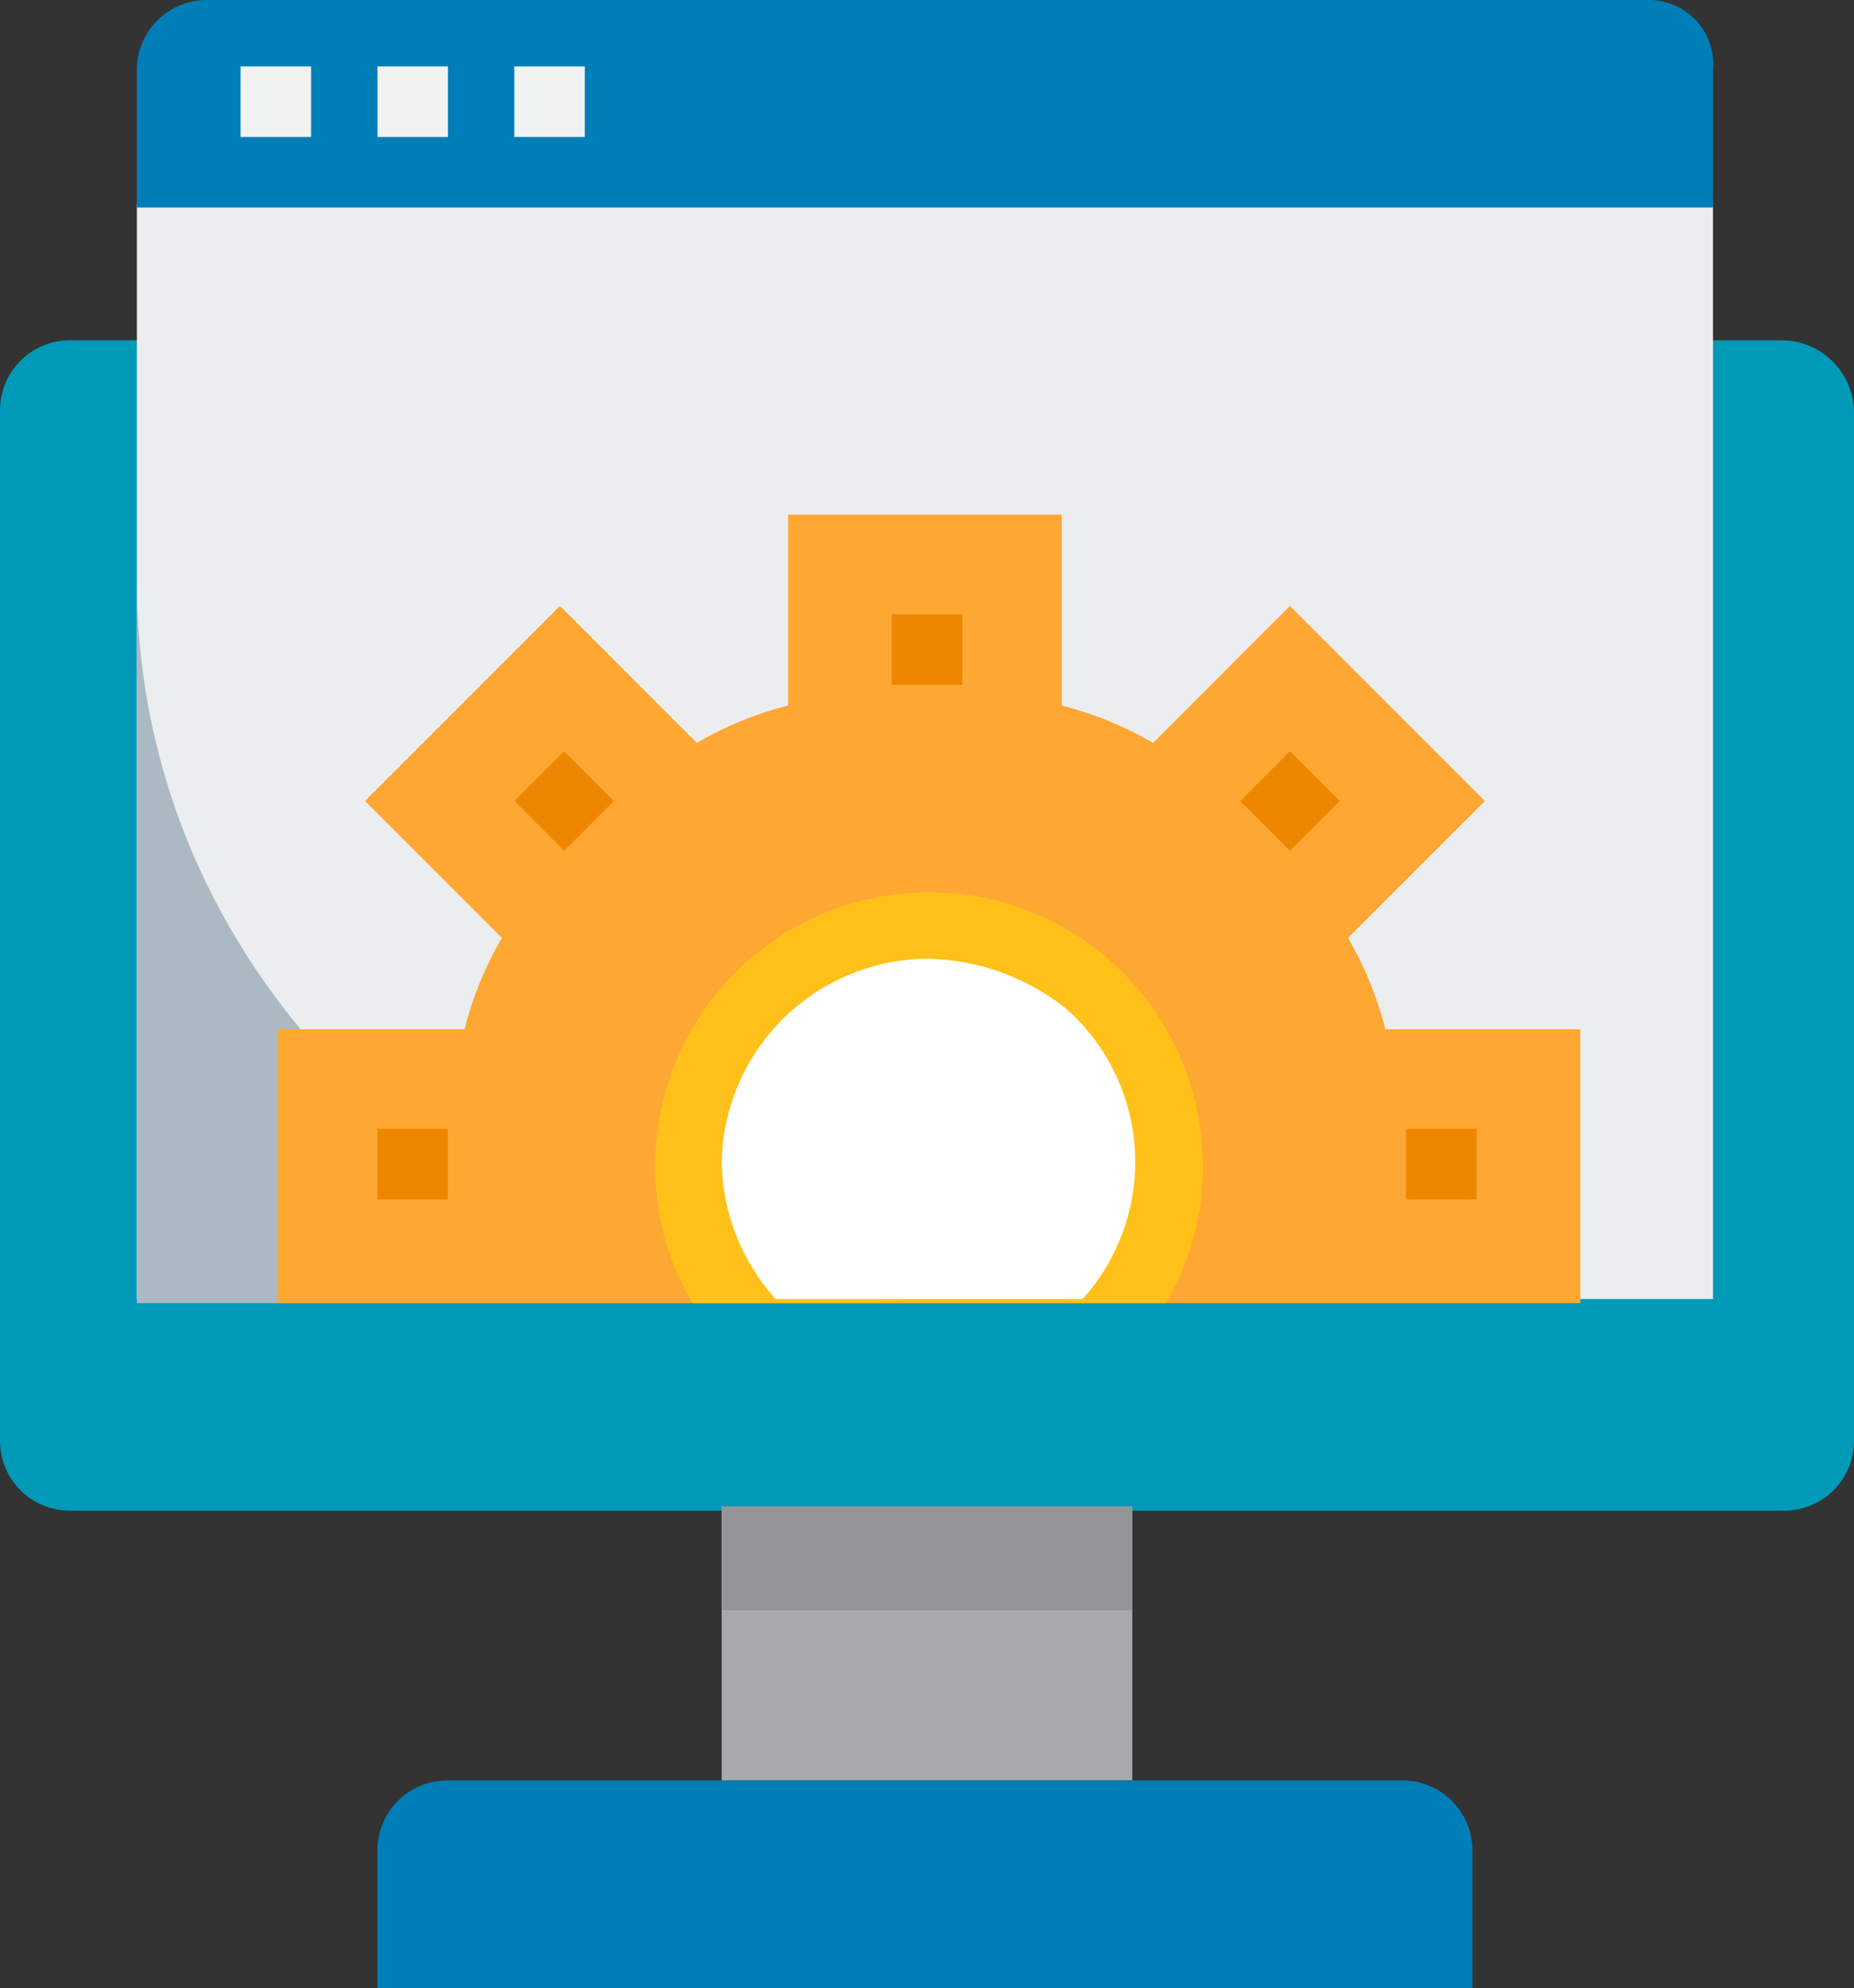 <svg xmlns="http://www.w3.org/2000/svg" width="44.7" height="47.9" viewBox="0 0 44.7 47.9">
  <rect x="0" y="0" width="44.7" height="47.9" fill="#333333" stroke="none"/>
  <g id="Group_10972" data-name="Group 10972" transform="translate(-941.3 -375.1)">
    <path id="Path_7580" data-name="Path 7580" d="M984.3,383.3H943a1.685,1.685,0,0,0-1.7,1.7v24.8a1.686,1.686,0,0,0,1.7,1.7h41.3a1.685,1.685,0,0,0,1.7-1.7V385A1.752,1.752,0,0,0,984.3,383.3Z" fill="#0099b8"/>
    <path id="Path_7581" data-name="Path 7581" d="M944.6,380h38v26.4h-38Z" fill="#ecedef"/>
    <path id="Path_7582" data-name="Path 7582" d="M944.6,389.1v17.4h18.2C952.8,406.5,944.6,398.7,944.6,389.1Z" fill="#abbac2"/>
    <path id="Path_7583" data-name="Path 7583" d="M981,375.1H946.3a1.685,1.685,0,0,0-1.7,1.7v3.3h38v-3.3A1.55,1.55,0,0,0,981,375.1Z" fill="#007eb8"/>
    <path id="Path_7584" data-name="Path 7584" d="M974.7,399.9a8.488,8.488,0,0,0-.9-2.2l3.3-3.3-4.7-4.7-3.3,3.3a8.488,8.488,0,0,0-2.2-.9v-4.6h-6.6v4.6a8.489,8.489,0,0,0-2.2.9l-3.3-3.3-4.7,4.7,3.3,3.3a8.488,8.488,0,0,0-.9,2.2H948v6.6h31.4v-6.6Z" fill="#ffa733"/>
    <path id="Path_7585" data-name="Path 7585" d="M963.7,396.6a6.594,6.594,0,0,0-6.6,6.6,6.294,6.294,0,0,0,.9,3.3h11.4a6.294,6.294,0,0,0,.9-3.3A6.594,6.594,0,0,0,963.7,396.6Z" fill="#ffc119"/>
    <path id="Path_7586" data-name="Path 7586" d="M958.7,411.4h9.9V418h-9.9Z" fill="#a7a9ac"/>
    <path id="Path_7587" data-name="Path 7587" d="M952.1,418a1.685,1.685,0,0,0-1.7,1.7V423h26.4v-3.3a1.686,1.686,0,0,0-1.7-1.7Z" fill="#007eb8"/>
    <path id="Path_7588" data-name="Path 7588" d="M963.7,398.2a5,5,0,0,0-5,4.9,5.069,5.069,0,0,0,1.3,3.3h7.4a4.928,4.928,0,0,0-.4-7A5.547,5.547,0,0,0,963.7,398.2Z" fill="#fff"/>
    <path id="Path_7589" data-name="Path 7589" d="M958.7,411.4h9.9v2.5h-9.9Z" fill="#939598"/>
    <path id="Path_7590" data-name="Path 7590" d="M947.1,376.7h1.7v1.7h-1.7Z" fill="#f1f2f2"/>
    <path id="Path_7591" data-name="Path 7591" d="M950.4,376.7h1.7v1.7h-1.7Z" fill="#f1f2f2"/>
    <path id="Path_7592" data-name="Path 7592" d="M953.7,376.7h1.7v1.7h-1.7Z" fill="#f1f2f2"/>
    <g id="Group_10971" data-name="Group 10971">
      <path id="Path_7593" data-name="Path 7593" d="M962.8,389.9h1.7v1.7h-1.7Z" fill="#ee8700"/>
      <path id="Path_7594" data-name="Path 7594" d="M953.7,394.4l1.2-1.2,1.2,1.2-1.2,1.2Z" fill="#ee8700"/>
      <path id="Path_7595" data-name="Path 7595" d="M950.4,402.3h1.7V404h-1.7Z" fill="#ee8700"/>
      <path id="Path_7596" data-name="Path 7596" d="M975.2,402.3h1.7V404h-1.7Z" fill="#ee8700"/>
      <path id="Path_7597" data-name="Path 7597" d="M971.2,394.4l1.2-1.2,1.2,1.2-1.2,1.2Z" fill="#ee8700"/>
    </g>
  </g>
</svg>
